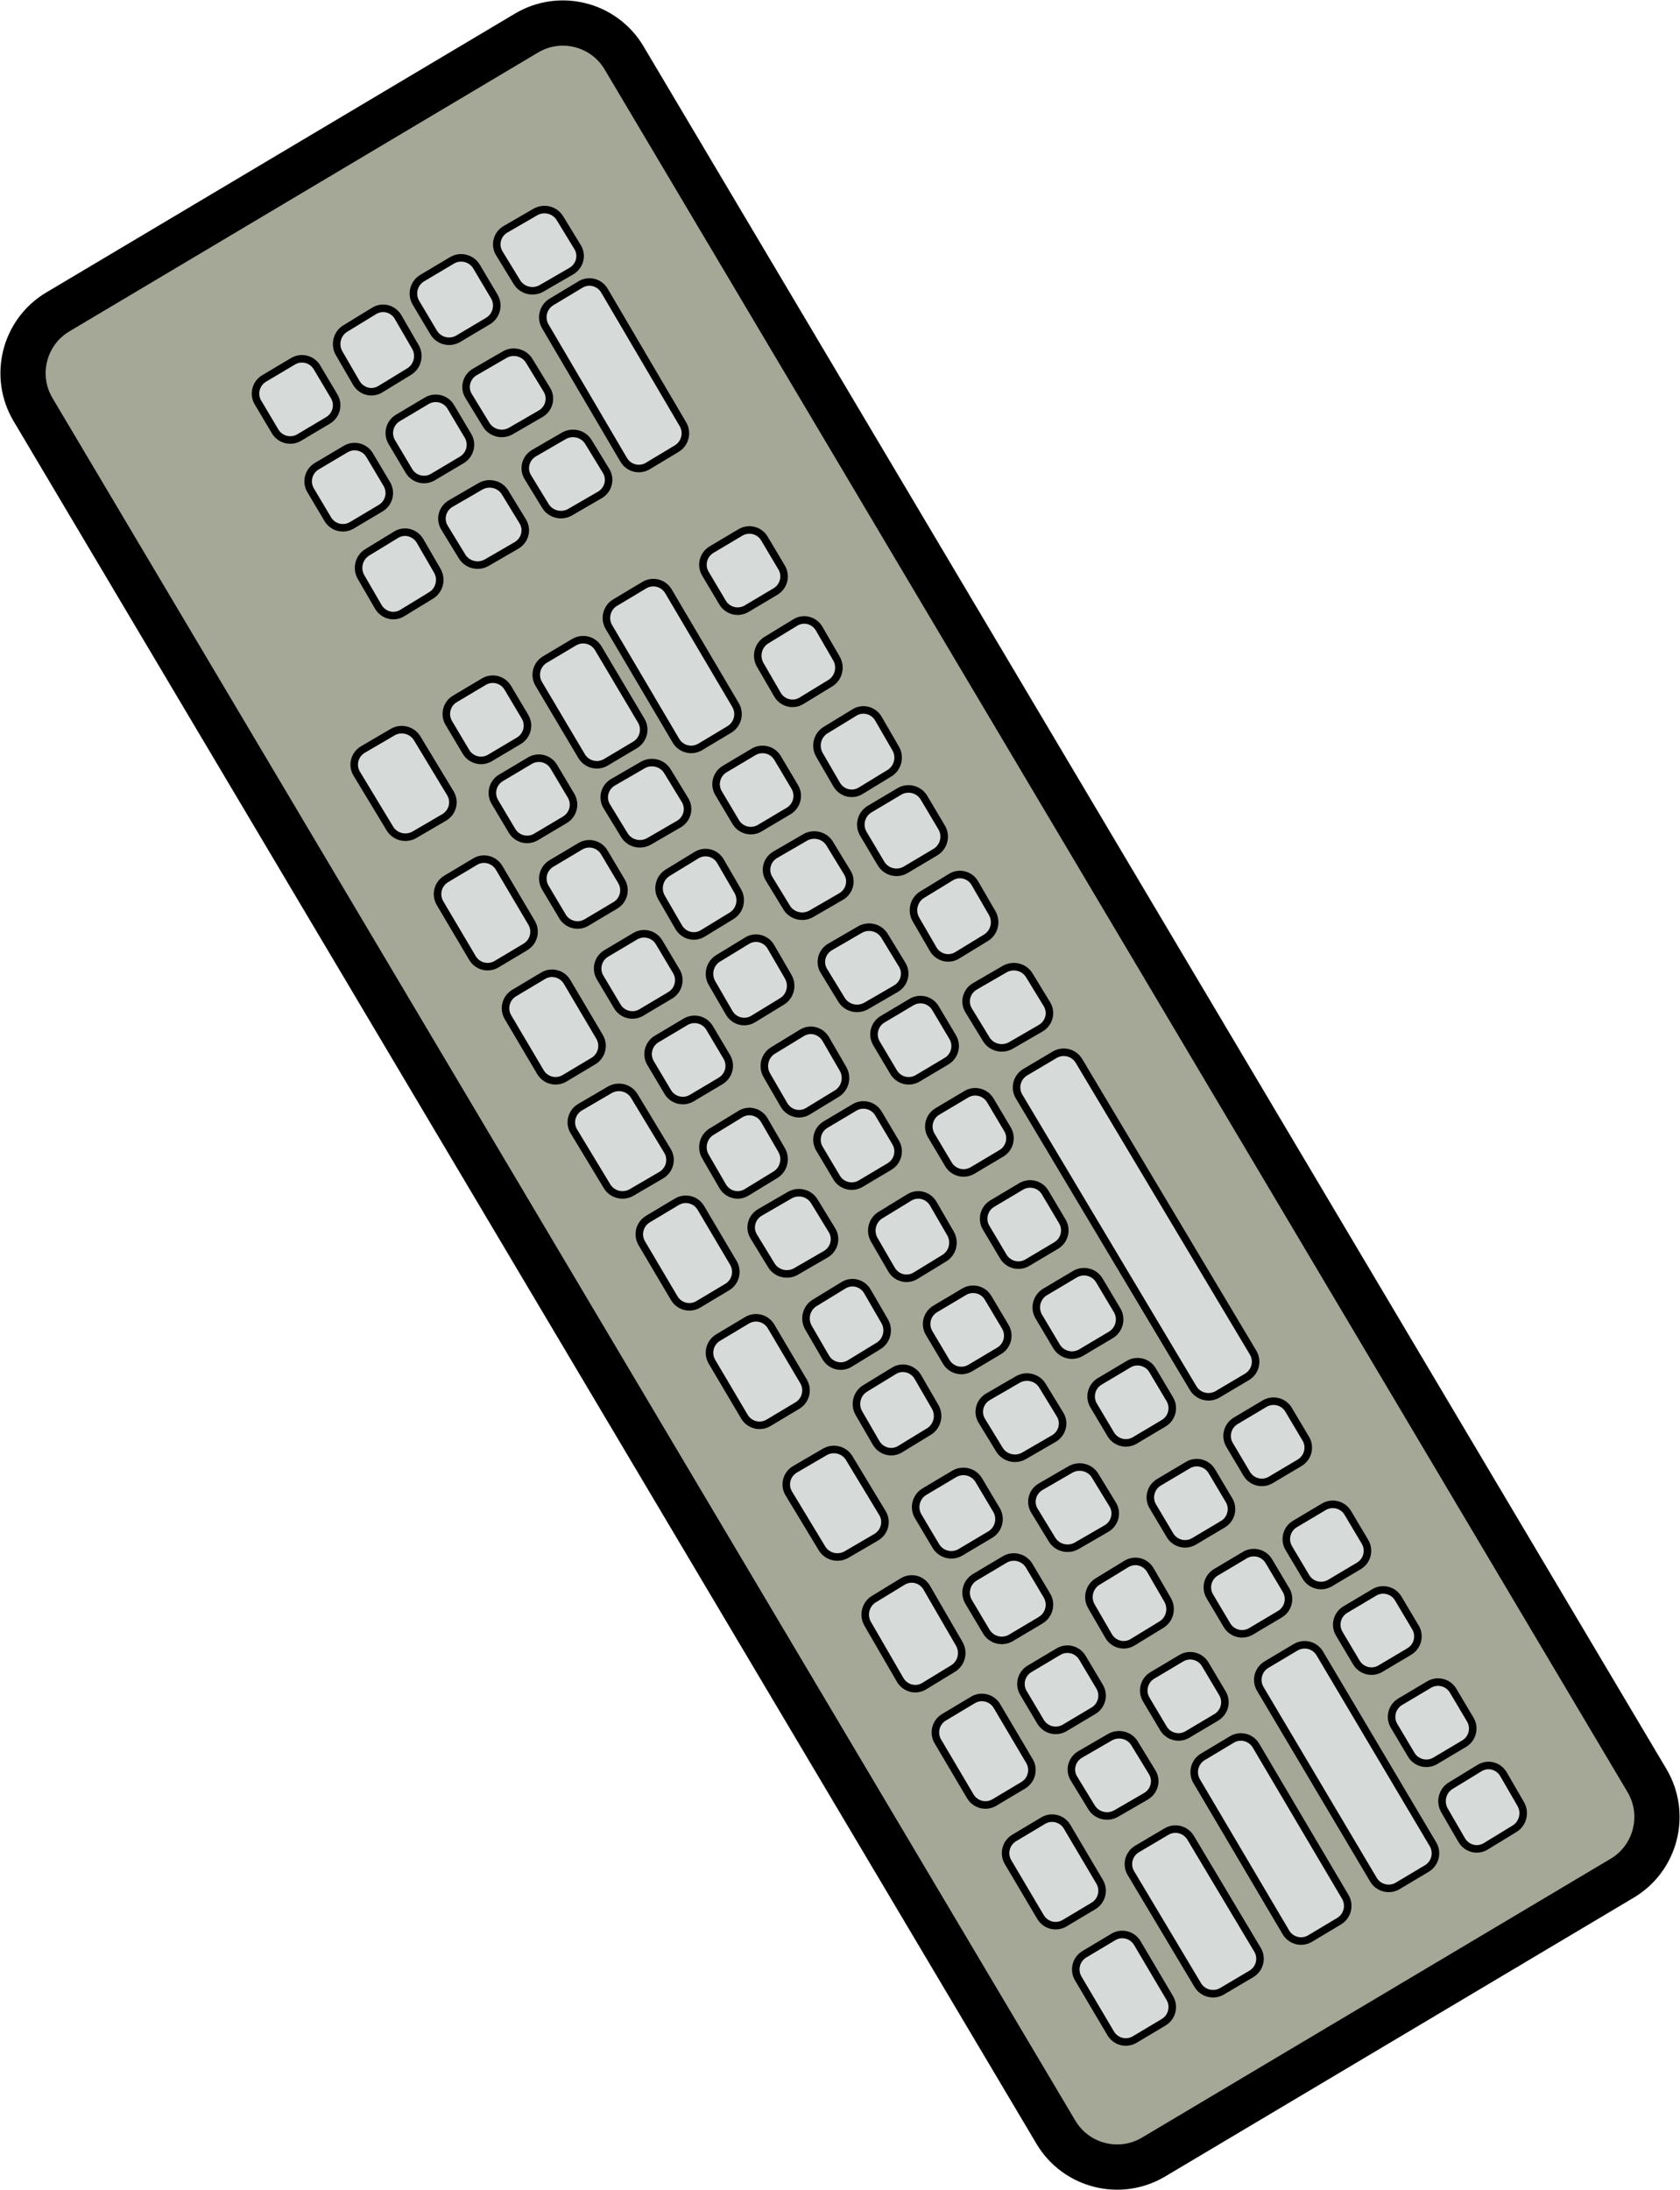 <svg width="766" height="998" xmlns="http://www.w3.org/2000/svg" xmlns:xlink="http://www.w3.org/1999/xlink" xml:space="preserve" overflow="hidden"><g transform="translate(-425 -1258)"><path d="M709.544 1284.37 1175.94 2069.36C1185.1 2084.8 1180.02 2104.73 1164.62 2113.88L950.952 2240.94C935.519 2250.1 915.597 2245.02 906.445 2229.62L440.063 1444.65C430.898 1429.22 435.976 1409.29 451.377 1400.13L665.048 1273.08C680.436 1263.89 700.389 1268.96 709.544 1284.37L709.544 1284.37Z" stroke="#000000" stroke-width="20.625" stroke-miterlimit="8" fill="#A6A897" fill-rule="evenodd"/><path d="M847.561 1981.49 862.377 2007.07C864.628 2010.95 863.39 2015.95 859.611 2018.29L846.391 2026.35C842.602 2028.66 837.721 2027.39 835.439 2023.51L820.623 1997.94C818.372 1994.06 819.61 1989.05 823.389 1986.72L836.609 1978.66C840.432 1976.34 845.31 1977.61 847.561 1981.49Z" stroke="#000000" stroke-width="3.438" stroke-miterlimit="8" fill="#D6DBD9" fill-rule="evenodd"/><path d="M776.561 1862.41 791.377 1887.47C793.628 1891.28 792.39 1896.18 788.61 1898.47L775.391 1906.37C771.601 1908.63 766.721 1907.39 764.439 1903.59L749.623 1878.53C747.372 1874.72 748.61 1869.82 752.389 1867.53L765.609 1859.63C769.398 1857.37 774.31 1858.6 776.561 1862.41Z" stroke="#000000" stroke-width="3.438" stroke-miterlimit="8" fill="#D6DBD9" fill-rule="evenodd"/><path d="M943.561 2143.42 958.377 2168.48C960.628 2172.28 959.39 2177.18 955.61 2179.48L942.391 2187.37C938.602 2189.63 933.721 2188.39 931.439 2184.59L916.623 2159.54C914.372 2155.73 915.61 2150.83 919.389 2148.54L932.609 2140.65C936.388 2138.35 941.31 2139.62 943.561 2143.42Z" stroke="#000000" stroke-width="3.438" stroke-miterlimit="8" fill="#D6DBD9" fill-rule="evenodd"/><path d="M911.561 2090.43 926.377 2115.48C928.628 2119.29 927.39 2124.19 923.611 2126.48L910.391 2134.37C906.602 2136.63 901.721 2135.39 899.439 2131.59L884.623 2106.54C882.372 2102.74 883.61 2097.84 887.389 2095.54L900.609 2087.65C904.419 2085.34 909.31 2086.62 911.561 2090.43Z" stroke="#000000" stroke-width="3.438" stroke-miterlimit="8" fill="#D6DBD9" fill-rule="evenodd"/><path d="M652.561 1653.42 667.377 1678.48C669.628 1682.28 668.39 1687.18 664.611 1689.48L651.391 1697.37C647.602 1699.63 642.721 1698.39 640.44 1694.59L625.623 1669.54C623.373 1665.73 624.61 1660.83 628.39 1658.54L641.609 1650.64C645.388 1648.35 650.279 1649.62 652.561 1653.42Z" stroke="#000000" stroke-width="3.438" stroke-miterlimit="8" fill="#D6DBD9" fill-rule="evenodd"/><path d="M879.561 2035.42 894.377 2060.48C896.628 2064.29 895.39 2069.19 891.611 2071.48L878.391 2079.37C874.602 2081.63 869.721 2080.39 867.439 2076.59L852.623 2051.54C850.372 2047.73 851.61 2042.83 855.389 2040.54L868.609 2032.64C872.388 2030.35 877.31 2031.62 879.561 2035.42Z" stroke="#000000" stroke-width="3.438" stroke-miterlimit="8" fill="#D6DBD9" fill-rule="evenodd"/><path d="M744.56 1808.41 759.377 1833.47C761.628 1837.28 760.39 1842.18 756.61 1844.47L743.391 1852.37C739.602 1854.63 734.721 1853.39 732.439 1849.59L717.623 1824.53C715.372 1820.72 716.61 1815.82 720.389 1813.53L733.609 1805.63C737.398 1803.37 742.31 1804.6 744.56 1808.41Z" stroke="#000000" stroke-width="3.438" stroke-miterlimit="8" fill="#D6DBD9" fill-rule="evenodd"/><path d="M714.199 1757.41 729.351 1782.47C731.654 1786.28 730.387 1791.18 726.522 1793.48L713.002 1801.37C709.127 1803.63 704.135 1802.39 701.802 1798.59L686.649 1773.53C684.347 1769.73 685.613 1764.82 689.478 1762.53L702.998 1754.64C706.908 1752.36 711.896 1753.61 714.199 1757.41Z" stroke="#000000" stroke-width="3.438" stroke-miterlimit="8" fill="#D6DBD9" fill-rule="evenodd"/><path d="M683.561 1705.42 698.377 1730.48C700.628 1734.28 699.39 1739.18 695.611 1741.48L682.391 1749.37C678.602 1751.63 673.721 1750.39 671.439 1746.59L656.623 1721.54C654.372 1717.73 655.61 1712.83 659.389 1710.54L672.609 1702.65C676.388 1700.35 681.31 1701.62 683.561 1705.42Z" stroke="#000000" stroke-width="3.438" stroke-miterlimit="8" fill="#D6DBD9" fill-rule="evenodd"/><path d="M812.199 1922.43 827.351 1947.48C829.654 1951.29 828.387 1956.19 824.522 1958.48L811.002 1966.37C807.127 1968.63 802.135 1967.39 799.802 1963.59L784.649 1938.54C782.347 1934.73 783.613 1929.83 787.478 1927.54L800.998 1919.65C804.894 1917.35 809.896 1918.62 812.199 1922.43Z" stroke="#000000" stroke-width="3.438" stroke-miterlimit="8" fill="#D6DBD9" fill-rule="evenodd"/><path d="M615.199 1594.42 630.351 1619.48C632.654 1623.29 631.387 1628.19 627.522 1630.48L614.002 1638.37C610.127 1640.63 605.135 1639.39 602.802 1635.59L587.649 1610.54C585.347 1606.73 586.613 1601.83 590.478 1599.54L603.998 1591.64C607.863 1589.35 612.896 1590.62 615.199 1594.42Z" stroke="#000000" stroke-width="3.438" stroke-miterlimit="8" fill="#D6DBD9" fill-rule="evenodd"/><path d="M967.864 2095.43 998.365 2146.47C1000.64 2150.27 999.389 2155.18 995.569 2157.47L982.206 2165.37C978.376 2167.63 973.442 2166.39 971.136 2162.59L940.635 2111.55C938.36 2107.75 939.611 2102.84 943.431 2100.55L956.794 2092.65C960.645 2090.34 965.589 2091.62 967.864 2095.43Z" stroke="#000000" stroke-width="3.438" stroke-miterlimit="8" fill="#D6DBD9" fill-rule="evenodd"/><path d="M942.284 2052.39 950.348 2065.59C952.657 2069.38 951.387 2074.25 947.511 2076.53L933.95 2084.38C930.063 2086.63 925.057 2085.39 922.716 2081.62L914.652 2068.42C912.343 2064.63 913.613 2059.76 917.49 2057.48L931.05 2049.63C934.972 2047.37 939.975 2048.61 942.284 2052.39Z" stroke="#000000" stroke-width="3.438" stroke-miterlimit="8" fill="#D6DBD9" fill-rule="evenodd"/><path d="M918.527 2013.4 926.378 2026.6C928.627 2030.38 927.39 2035.25 923.616 2037.53L910.412 2045.38C906.628 2047.63 901.753 2046.39 899.474 2042.62L891.622 2029.42C889.374 2025.63 890.61 2020.76 894.385 2018.48L907.588 2010.64C911.363 2008.36 916.278 2009.62 918.527 2013.4Z" stroke="#000000" stroke-width="3.438" stroke-miterlimit="8" fill="#D6DBD9" fill-rule="evenodd"/><path d="M894.284 1971.51 902.348 1985.06C904.657 1988.94 903.387 1993.95 899.511 1996.29L885.95 2004.35C882.063 2006.66 877.057 2005.39 874.716 2001.51L866.652 1987.96C864.343 1984.07 865.613 1979.07 869.49 1976.73L883.05 1968.67C886.927 1966.33 891.975 1967.62 894.284 1971.51Z" stroke="#000000" stroke-width="3.438" stroke-miterlimit="8" fill="#D6DBD9" fill-rule="evenodd"/><path d="M871.284 1932.5 879.348 1946.05C881.657 1949.94 880.387 1954.95 876.511 1957.29L862.95 1965.35C859.063 1967.66 854.057 1966.39 851.716 1962.51L843.652 1948.95C841.343 1945.06 842.613 1940.06 846.49 1937.72L860.05 1929.65C863.972 1927.34 868.978 1928.61 871.284 1932.5L871.284 1932.5Z" stroke="#000000" stroke-width="3.438" stroke-miterlimit="8" fill="#D6DBD9" fill-rule="evenodd"/><path d="M843.526 1885.5 851.378 1899.06C853.627 1902.95 852.39 1907.95 848.616 1910.29L835.412 1918.35C831.628 1920.66 826.753 1919.39 824.474 1915.51L816.622 1901.96C814.374 1898.07 815.61 1893.07 819.385 1890.73L832.588 1882.67C836.362 1880.33 841.278 1881.62 843.526 1885.5Z" stroke="#000000" stroke-width="3.438" stroke-miterlimit="8" fill="#D6DBD9" fill-rule="evenodd"/><path d="M820.526 1846.51 828.378 1860.06C830.627 1863.95 829.39 1868.95 825.616 1871.29L812.412 1879.35C808.628 1881.66 803.753 1880.39 801.474 1876.51L793.622 1862.96C791.374 1859.08 792.61 1854.07 796.384 1851.74L809.588 1843.68C813.397 1841.32 818.278 1842.62 820.526 1846.51Z" stroke="#000000" stroke-width="3.438" stroke-miterlimit="8" fill="#D6DBD9" fill-rule="evenodd"/><path d="M796.284 1805.39 804.348 1818.59C806.657 1822.38 805.387 1827.25 801.511 1829.53L787.95 1837.38C784.064 1839.63 779.057 1838.39 776.716 1834.62L768.652 1821.41C766.344 1817.63 767.613 1812.76 771.49 1810.48L785.05 1802.63C788.972 1800.37 793.975 1801.61 796.284 1805.39Z" stroke="#000000" stroke-width="3.438" stroke-miterlimit="8" fill="#D6DBD9" fill-rule="evenodd"/><path d="M773.526 1768.49 781.378 1782.05C783.626 1785.94 782.39 1790.94 778.616 1793.28L765.412 1801.35C761.628 1803.66 756.753 1802.39 754.474 1798.51L746.622 1784.95C744.374 1781.07 745.61 1776.06 749.385 1773.72L762.588 1765.66C766.376 1763.34 771.282 1764.6 773.526 1768.49Z" stroke="#000000" stroke-width="3.438" stroke-miterlimit="8" fill="#D6DBD9" fill-rule="evenodd"/><path d="M748.527 1726.39 756.379 1739.59C758.627 1743.37 757.39 1748.25 753.616 1750.53L740.412 1758.38C736.628 1760.63 731.753 1759.39 729.474 1755.62L721.622 1742.41C719.374 1738.63 720.61 1733.75 724.385 1731.47L737.588 1723.62C741.373 1721.38 746.278 1722.6 748.527 1726.39Z" stroke="#000000" stroke-width="3.438" stroke-miterlimit="8" fill="#D6DBD9" fill-rule="evenodd"/><path d="M725.526 1687.4 733.379 1700.6C735.627 1704.38 734.39 1709.26 730.616 1711.53L717.412 1719.38C713.628 1721.63 708.753 1720.39 706.474 1716.62L698.622 1703.42C696.374 1699.63 697.61 1694.76 701.385 1692.48L714.588 1684.64C718.362 1682.36 723.278 1683.62 725.526 1687.4Z" stroke="#000000" stroke-width="3.438" stroke-miterlimit="8" fill="#D6DBD9" fill-rule="evenodd"/><path d="M700.526 1646.4 708.378 1659.6C710.627 1663.38 709.39 1668.25 705.616 1670.53L692.412 1678.38C688.628 1680.63 683.753 1679.39 681.474 1675.62L673.622 1662.42C671.374 1658.64 672.61 1653.77 676.385 1651.49L689.588 1643.64C693.393 1641.35 698.278 1642.62 700.526 1646.4Z" stroke="#000000" stroke-width="3.438" stroke-miterlimit="8" fill="#D6DBD9" fill-rule="evenodd"/><path d="M677.526 1607.39 685.378 1620.59C687.627 1624.38 686.39 1629.25 682.616 1631.53L669.412 1639.38C665.628 1641.63 660.753 1640.39 658.474 1636.62L650.622 1623.42C648.374 1619.63 649.61 1614.76 653.384 1612.48L666.588 1604.63C670.407 1602.37 675.278 1603.61 677.526 1607.39Z" stroke="#000000" stroke-width="3.438" stroke-miterlimit="8" fill="#D6DBD9" fill-rule="evenodd"/><path d="M656.526 1571.4 664.378 1584.6C666.627 1588.38 665.39 1593.25 661.616 1595.53L648.412 1603.38C644.628 1605.63 639.753 1604.39 637.474 1600.62L629.622 1587.42C627.374 1583.64 628.61 1578.77 632.385 1576.49L645.588 1568.64C649.393 1566.35 654.278 1567.62 656.526 1571.4Z" stroke="#000000" stroke-width="3.438" stroke-miterlimit="8" fill="#D6DBD9" fill-rule="evenodd"/><path d="M949.526 1973.49 957.378 1987.05C959.626 1990.94 958.39 1995.94 954.616 1998.28L941.412 2006.35C937.628 2008.66 932.753 2007.39 930.474 2003.51L922.622 1989.95C920.374 1986.06 921.61 1981.06 925.385 1978.72L938.588 1970.66C942.373 1968.35 947.278 1969.6 949.526 1973.49Z" stroke="#000000" stroke-width="3.438" stroke-miterlimit="8" fill="#D6DBD9" fill-rule="evenodd"/><path d="M924.284 1930.39 932.348 1943.59C934.657 1947.38 933.387 1952.25 929.511 1954.53L915.95 1962.38C912.064 1964.63 907.057 1963.39 904.716 1959.62L896.652 1946.41C894.343 1942.63 895.613 1937.75 899.49 1935.47L913.05 1927.62C916.937 1925.38 921.975 1926.6 924.284 1930.39Z" stroke="#000000" stroke-width="3.438" stroke-miterlimit="8" fill="#D6DBD9" fill-rule="evenodd"/><path d="M900.284 1889.4 908.348 1902.6C910.657 1906.38 909.387 1911.25 905.511 1913.53L891.95 1921.38C888.063 1923.63 883.057 1922.39 880.716 1918.62L872.652 1905.42C870.343 1901.63 871.613 1896.76 875.49 1894.48L889.05 1886.63C892.926 1884.36 897.975 1885.62 900.284 1889.4Z" stroke="#000000" stroke-width="3.438" stroke-miterlimit="8" fill="#D6DBD9" fill-rule="evenodd"/><path d="M875.526 1849.39 883.378 1862.59C885.627 1866.38 884.39 1871.25 880.616 1873.53L867.412 1881.38C863.628 1883.63 858.753 1882.39 856.474 1878.62L848.622 1865.41C846.374 1861.63 847.61 1856.76 851.384 1854.48L864.588 1846.63C868.407 1844.37 873.278 1845.61 875.526 1849.39Z" stroke="#000000" stroke-width="3.438" stroke-miterlimit="8" fill="#D6DBD9" fill-rule="evenodd"/><path d="M850.526 1806.5 858.378 1820.06C860.626 1823.95 859.39 1828.95 855.616 1831.29L842.412 1839.35C838.628 1841.66 833.753 1840.39 831.474 1836.51L823.622 1822.96C821.374 1819.07 822.61 1814.07 826.385 1811.73L839.588 1803.67C843.363 1801.33 848.278 1802.62 850.526 1806.5Z" stroke="#000000" stroke-width="3.438" stroke-miterlimit="8" fill="#D6DBD9" fill-rule="evenodd"/><path d="M825.527 1765.4 833.379 1778.6C835.627 1782.38 834.39 1787.25 830.616 1789.53L817.412 1797.38C813.628 1799.63 808.753 1798.39 806.474 1794.62L798.622 1781.42C796.374 1777.64 797.61 1772.76 801.385 1770.48L814.588 1762.64C818.363 1760.36 823.278 1761.61 825.527 1765.4Z" stroke="#000000" stroke-width="3.438" stroke-miterlimit="8" fill="#D6DBD9" fill-rule="evenodd"/><path d="M801.526 1731.51 809.379 1745.06C811.627 1748.95 810.39 1753.95 806.616 1756.29L793.412 1764.35C789.628 1766.66 784.753 1765.39 782.474 1761.51L774.622 1747.96C772.374 1744.07 773.61 1739.07 777.385 1736.73L790.588 1728.68C794.393 1726.32 799.278 1727.62 801.526 1731.51Z" stroke="#000000" stroke-width="3.438" stroke-miterlimit="8" fill="#D6DBD9" fill-rule="evenodd"/><path d="M776.526 1689.51 784.378 1703.06C786.627 1706.95 785.39 1711.95 781.616 1714.29L768.412 1722.35C764.628 1724.66 759.753 1723.39 757.474 1719.51L749.622 1705.96C747.374 1702.07 748.61 1697.07 752.384 1694.73L765.588 1686.68C769.393 1684.32 774.278 1685.62 776.526 1689.51Z" stroke="#000000" stroke-width="3.438" stroke-miterlimit="8" fill="#D6DBD9" fill-rule="evenodd"/><path d="M753.527 1650.49 761.378 1664.05C763.627 1667.94 762.39 1672.95 758.616 1675.29L745.412 1683.35C741.628 1685.66 736.753 1684.39 734.474 1680.51L726.622 1666.96C724.374 1663.07 725.61 1658.06 729.385 1655.72L742.588 1647.66C746.404 1645.34 751.278 1646.61 753.527 1650.49Z" stroke="#000000" stroke-width="3.438" stroke-miterlimit="8" fill="#D6DBD9" fill-rule="evenodd"/><path d="M729.284 1609.39 737.348 1622.59C739.657 1626.38 738.387 1631.25 734.511 1633.53L720.95 1641.38C717.063 1643.63 712.057 1642.39 709.716 1638.62L701.652 1625.41C699.343 1621.63 700.613 1616.75 704.49 1614.47L718.05 1606.62C721.937 1604.38 726.975 1605.6 729.284 1609.39Z" stroke="#000000" stroke-width="3.438" stroke-miterlimit="8" fill="#D6DBD9" fill-rule="evenodd"/><path d="M997.671 2053.45 1038.37 2122.36C1040.63 2126.19 1039.39 2131.12 1035.6 2133.43L1022.32 2141.37C1018.52 2143.64 1013.62 2142.39 1011.33 2138.57L970.628 2069.66C968.368 2065.83 969.611 2060.9 973.405 2058.59L986.676 2050.65C990.47 2048.35 995.411 2049.62 997.671 2053.45Z" stroke="#000000" stroke-width="3.438" stroke-miterlimit="8" fill="#D6DBD9" fill-rule="evenodd"/><path d="M1003.53 1969.39 1011.38 1982.59C1013.63 1986.37 1012.39 1991.25 1008.62 1993.53L995.412 2001.38C991.628 2003.63 986.753 2002.39 984.474 1998.62L976.622 1985.41C974.374 1981.63 975.61 1976.75 979.385 1974.48L992.588 1966.63C996.376 1964.38 1001.28 1965.6 1003.53 1969.39Z" stroke="#000000" stroke-width="3.438" stroke-miterlimit="8" fill="#D6DBD9" fill-rule="evenodd"/><path d="M974.526 2016.4 982.378 2029.6C984.627 2033.38 983.39 2038.25 979.616 2040.53L966.412 2048.38C962.628 2050.63 957.753 2049.39 955.474 2045.62L947.622 2032.42C945.374 2028.63 946.61 2023.76 950.384 2021.48L963.588 2013.63C967.363 2011.36 972.278 2012.62 974.526 2016.4Z" stroke="#000000" stroke-width="3.438" stroke-miterlimit="8" fill="#D6DBD9" fill-rule="evenodd"/><path d="M697.797 1553.43 717.368 1586.39C719.637 1590.22 718.389 1595.14 714.578 1597.44L701.247 1605.37C697.426 1607.64 692.504 1606.39 690.203 1602.58L670.633 1569.61C668.363 1565.79 669.611 1560.87 673.422 1558.57L686.753 1550.64C690.609 1548.36 695.527 1549.61 697.797 1553.43L697.797 1553.43Z" stroke="#000000" stroke-width="3.438" stroke-miterlimit="8" fill="#D6DBD9" fill-rule="evenodd"/><path d="M1026.75 2011.42 1078.37 2098.4C1080.64 2102.22 1079.39 2107.14 1075.58 2109.44L1062.28 2117.37C1058.46 2119.64 1053.55 2118.39 1051.25 2114.58L999.631 2027.6C997.365 2023.78 998.611 2018.86 1002.42 2016.56L1015.72 2008.64C1019.54 2006.37 1024.48 2007.6 1026.75 2011.42Z" stroke="#000000" stroke-width="3.438" stroke-miterlimit="8" fill="#D6DBD9" fill-rule="evenodd"/><path d="M977.527 1928.4 985.379 1941.6C987.627 1945.38 986.39 1950.26 982.616 1952.53L969.412 1960.38C965.628 1962.63 960.753 1961.39 958.474 1957.62L950.622 1944.42C948.374 1940.63 949.61 1935.76 953.385 1933.48L966.588 1925.64C970.363 1923.36 975.278 1924.62 977.527 1928.4Z" stroke="#000000" stroke-width="3.438" stroke-miterlimit="8" fill="#D6DBD9" fill-rule="evenodd"/><path d="M950.526 1882.41 958.378 1895.6C960.626 1899.38 959.39 1904.26 955.616 1906.53L942.412 1914.38C938.628 1916.63 933.753 1915.39 931.474 1911.62L923.622 1898.42C921.374 1894.64 922.61 1889.76 926.385 1887.49L939.588 1879.64C943.393 1877.36 948.278 1878.62 950.526 1882.41Z" stroke="#000000" stroke-width="3.438" stroke-miterlimit="8" fill="#D6DBD9" fill-rule="evenodd"/><path d="M926.284 1841.51 934.348 1855.06C936.657 1858.94 935.387 1863.95 931.511 1866.29L917.95 1874.35C914.063 1876.66 909.057 1875.39 906.717 1871.51L898.652 1857.96C896.343 1854.07 897.613 1849.07 901.49 1846.73L915.05 1838.67C918.961 1836.32 923.975 1837.62 926.284 1841.51Z" stroke="#000000" stroke-width="3.438" stroke-miterlimit="8" fill="#D6DBD9" fill-rule="evenodd"/><path d="M901.526 1801.38 909.379 1814.59C911.627 1818.37 910.39 1823.25 906.616 1825.53L893.412 1833.38C889.628 1835.63 884.753 1834.39 882.474 1830.62L874.622 1817.42C872.374 1813.63 873.61 1808.76 877.385 1806.48L890.588 1798.63C894.373 1796.38 899.278 1797.6 901.526 1801.38Z" stroke="#000000" stroke-width="3.438" stroke-miterlimit="8" fill="#D6DBD9" fill-rule="evenodd"/><path d="M876.526 1759.4 884.378 1772.6C886.627 1776.38 885.39 1781.25 881.616 1783.53L868.412 1791.38C864.628 1793.63 859.753 1792.39 857.474 1788.62L849.622 1775.42C847.374 1771.63 848.61 1766.76 852.385 1764.48L865.588 1756.64C869.363 1754.36 874.247 1755.62 876.526 1759.4Z" stroke="#000000" stroke-width="3.438" stroke-miterlimit="8" fill="#D6DBD9" fill-rule="evenodd"/><path d="M851.526 1717.39 859.378 1730.59C861.626 1734.38 860.39 1739.25 856.616 1741.53L843.412 1749.38C839.628 1751.63 834.753 1750.39 832.474 1746.62L824.622 1733.42C822.374 1729.63 823.61 1724.76 827.385 1722.48L840.588 1714.63C844.407 1712.37 849.278 1713.6 851.526 1717.39Z" stroke="#000000" stroke-width="3.438" stroke-miterlimit="8" fill="#D6DBD9" fill-rule="evenodd"/><path d="M828.284 1684.4 836.348 1697.6C838.657 1701.38 837.387 1706.25 833.511 1708.53L819.95 1716.38C816.063 1718.63 811.057 1717.39 808.716 1713.62L800.652 1700.42C798.343 1696.64 799.613 1691.77 803.49 1689.49L817.05 1681.64C820.958 1679.35 825.975 1680.62 828.284 1684.4Z" stroke="#000000" stroke-width="3.438" stroke-miterlimit="8" fill="#D6DBD9" fill-rule="evenodd"/><path d="M803.284 1642.4 811.348 1655.6C813.657 1659.38 812.387 1664.25 808.511 1666.53L794.95 1674.38C791.064 1676.63 786.057 1675.39 783.716 1671.62L775.652 1658.42C773.343 1654.64 774.613 1649.76 778.49 1647.49L792.05 1639.64C795.926 1637.36 800.975 1638.61 803.284 1642.4Z" stroke="#000000" stroke-width="3.438" stroke-miterlimit="8" fill="#D6DBD9" fill-rule="evenodd"/><path d="M779.527 1603.39 787.379 1616.59C789.627 1620.38 788.39 1625.25 784.616 1627.53L771.412 1635.38C767.628 1637.63 762.753 1636.39 760.474 1632.62L752.622 1619.41C750.374 1615.63 751.61 1610.75 755.385 1608.47L768.588 1600.62C772.376 1598.38 777.278 1599.6 779.527 1603.39Z" stroke="#000000" stroke-width="3.438" stroke-miterlimit="8" fill="#D6DBD9" fill-rule="evenodd"/><path d="M729.79 1527.46 760.367 1579.26C762.637 1583.11 761.389 1588.06 757.579 1590.38L744.252 1598.36C740.431 1600.64 735.511 1599.39 733.211 1595.55L702.633 1543.74C700.363 1539.9 701.611 1534.94 705.421 1532.63L718.749 1524.65C722.603 1522.35 727.52 1523.61 729.79 1527.46Z" stroke="#000000" stroke-width="3.438" stroke-miterlimit="8" fill="#D6DBD9" fill-rule="evenodd"/><path d="M1110.53 2066.51 1118.38 2080.06C1120.63 2083.95 1119.39 2088.95 1115.62 2091.29L1102.41 2099.35C1098.63 2101.66 1093.75 2100.39 1091.47 2096.51L1083.62 2082.97C1081.37 2079.08 1082.61 2074.08 1086.39 2071.74L1099.59 2063.68C1103.39 2061.33 1108.26 2062.6 1110.53 2066.51Z" stroke="#000000" stroke-width="3.438" stroke-miterlimit="8" fill="#D6DBD9" fill-rule="evenodd"/><path d="M1087.53 2028.39 1095.38 2041.59C1097.63 2045.38 1096.39 2050.25 1092.62 2052.53L1079.41 2060.38C1075.63 2062.63 1070.75 2061.39 1068.47 2057.62L1060.62 2044.42C1058.37 2040.63 1059.61 2035.76 1063.38 2033.48L1076.59 2025.63C1080.41 2023.37 1085.28 2024.61 1087.53 2028.39Z" stroke="#000000" stroke-width="3.438" stroke-miterlimit="8" fill="#D6DBD9" fill-rule="evenodd"/><path d="M1062.53 1986.4 1070.38 1999.6C1072.63 2003.38 1071.39 2008.25 1067.62 2010.53L1054.41 2018.38C1050.63 2020.63 1045.75 2019.39 1043.47 2015.62L1035.62 2002.42C1033.37 1998.63 1034.61 1993.76 1038.38 1991.48L1051.59 1983.64C1055.36 1981.36 1060.28 1982.61 1062.53 1986.4Z" stroke="#000000" stroke-width="3.438" stroke-miterlimit="8" fill="#D6DBD9" fill-rule="evenodd"/><path d="M1039.53 1947.38 1047.38 1960.59C1049.63 1964.37 1048.39 1969.25 1044.62 1971.53L1031.41 1979.38C1027.63 1981.63 1022.75 1980.39 1020.47 1976.62L1012.62 1963.42C1010.37 1959.63 1011.61 1954.76 1015.38 1952.48L1028.59 1944.63C1032.37 1942.38 1037.28 1943.6 1039.53 1947.38Z" stroke="#000000" stroke-width="3.438" stroke-miterlimit="8" fill="#D6DBD9" fill-rule="evenodd"/><path d="M1012.53 1900.39 1020.38 1913.59C1022.63 1917.38 1021.39 1922.25 1017.62 1924.53L1004.41 1932.38C1000.63 1934.63 995.753 1933.39 993.474 1929.62L985.622 1916.41C983.374 1912.63 984.61 1907.75 988.385 1905.47L1001.59 1897.62C1005.37 1895.38 1010.28 1896.6 1012.53 1900.39Z" stroke="#000000" stroke-width="3.438" stroke-miterlimit="8" fill="#D6DBD9" fill-rule="evenodd"/><path d="M916.964 1741.45 996.361 1874.38C998.644 1878.2 997.388 1883.13 993.555 1885.43L980.145 1893.37C976.301 1895.64 971.351 1894.39 969.036 1890.57L889.64 1757.64C887.356 1753.82 888.612 1748.89 892.445 1746.59L905.855 1738.65C909.72 1736.34 914.681 1737.62 916.964 1741.45Z" stroke="#000000" stroke-width="3.438" stroke-miterlimit="8" fill="#D6DBD9" fill-rule="evenodd"/><path d="M894.284 1702.39 902.348 1715.59C904.657 1719.37 903.387 1724.25 899.511 1726.53L885.95 1734.38C882.063 1736.63 877.057 1735.39 874.716 1731.62L866.652 1718.41C864.343 1714.63 865.613 1709.75 869.49 1707.47L883.05 1699.62C886.937 1697.38 891.975 1698.6 894.284 1702.39Z" stroke="#000000" stroke-width="3.438" stroke-miterlimit="8" fill="#D6DBD9" fill-rule="evenodd"/><path d="M869.527 1660.5 877.379 1674.06C879.627 1677.94 878.39 1682.95 874.616 1685.29L861.412 1693.35C857.628 1695.66 852.753 1694.39 850.474 1690.51L842.622 1676.96C840.374 1673.08 841.61 1668.07 845.385 1665.73L858.588 1657.67C862.363 1655.33 867.282 1656.62 869.527 1660.5Z" stroke="#000000" stroke-width="3.438" stroke-miterlimit="8" fill="#D6DBD9" fill-rule="evenodd"/><path d="M846.284 1621.49 854.348 1635.05C856.657 1638.94 855.387 1643.94 851.511 1646.29L837.95 1654.35C834.064 1656.66 829.057 1655.39 826.716 1651.51L818.652 1637.95C816.343 1634.06 817.613 1629.05 821.49 1626.71L835.05 1618.65C838.937 1616.35 843.943 1617.61 846.284 1621.49Z" stroke="#000000" stroke-width="3.438" stroke-miterlimit="8" fill="#D6DBD9" fill-rule="evenodd"/><path d="M825.527 1585.5 833.379 1599.06C835.627 1602.94 834.39 1607.95 830.616 1610.29L817.412 1618.35C813.628 1620.66 808.753 1619.39 806.474 1615.51L798.622 1601.96C796.374 1598.07 797.61 1593.07 801.385 1590.73L814.588 1582.67C818.363 1580.33 823.278 1581.62 825.527 1585.5Z" stroke="#000000" stroke-width="3.438" stroke-miterlimit="8" fill="#D6DBD9" fill-rule="evenodd"/><path d="M798.526 1544.51 806.378 1558.06C808.627 1561.95 807.39 1566.95 803.616 1569.29L790.412 1577.35C786.628 1579.66 781.753 1578.39 779.474 1574.51L771.622 1560.96C769.374 1557.07 770.61 1552.07 774.384 1549.73L787.588 1541.68C791.393 1539.32 796.278 1540.62 798.526 1544.51Z" stroke="#000000" stroke-width="3.438" stroke-miterlimit="8" fill="#D6DBD9" fill-rule="evenodd"/><path d="M773.526 1503.39 781.378 1516.59C783.626 1520.38 782.39 1525.25 778.616 1527.53L765.412 1535.38C761.628 1537.63 756.753 1536.39 754.474 1532.62L746.622 1519.41C744.374 1515.63 745.61 1510.76 749.385 1508.48L762.588 1500.63C766.407 1498.37 771.278 1499.61 773.526 1503.39Z" stroke="#000000" stroke-width="3.438" stroke-miterlimit="8" fill="#D6DBD9" fill-rule="evenodd"/><path d="M616.526 1504.5 624.379 1518.06C626.627 1521.94 625.39 1526.95 621.616 1529.29L608.412 1537.35C604.628 1539.66 599.753 1538.39 597.474 1534.51L589.622 1520.96C587.374 1517.07 588.61 1512.07 592.385 1509.73L605.588 1501.67C609.362 1499.33 614.244 1500.63 616.526 1504.5Z" stroke="#000000" stroke-width="3.438" stroke-miterlimit="8" fill="#D6DBD9" fill-rule="evenodd"/><path d="M569.526 1425.4 577.378 1438.6C579.627 1442.38 578.39 1447.25 574.616 1449.53L561.412 1457.38C557.628 1459.63 552.753 1458.39 550.474 1454.62L542.622 1441.42C540.374 1437.63 541.61 1432.76 545.385 1430.48L558.588 1422.64C562.362 1420.36 567.278 1421.61 569.526 1425.4Z" stroke="#000000" stroke-width="3.438" stroke-miterlimit="8" fill="#D6DBD9" fill-rule="evenodd"/><path d="M593.527 1465.39 601.379 1478.59C603.627 1482.38 602.39 1487.25 598.616 1489.53L585.412 1497.38C581.628 1499.63 576.753 1498.39 574.474 1494.62L566.622 1481.41C564.374 1477.63 565.61 1472.75 569.385 1470.47L582.588 1462.63C586.373 1460.38 591.278 1461.6 593.527 1465.39Z" stroke="#000000" stroke-width="3.438" stroke-miterlimit="8" fill="#D6DBD9" fill-rule="evenodd"/><path d="M655.284 1482.39 663.348 1495.59C665.657 1499.38 664.387 1504.25 660.511 1506.53L646.95 1514.38C643.064 1516.63 638.057 1515.39 635.716 1511.62L627.652 1498.41C625.344 1494.63 626.613 1489.75 630.49 1487.47L644.05 1479.62C647.941 1477.38 652.979 1478.6 655.284 1482.39Z" stroke="#000000" stroke-width="3.438" stroke-miterlimit="8" fill="#D6DBD9" fill-rule="evenodd"/><path d="M630.526 1443.39 638.378 1456.59C640.626 1460.37 639.39 1465.25 635.616 1467.53L622.412 1475.38C618.628 1477.63 613.753 1476.39 611.474 1472.62L603.622 1459.41C601.374 1455.63 602.61 1450.75 606.385 1448.47L619.588 1440.62C623.376 1438.38 628.278 1439.6 630.526 1443.39Z" stroke="#000000" stroke-width="3.438" stroke-miterlimit="8" fill="#D6DBD9" fill-rule="evenodd"/><path d="M606.527 1402.51 614.379 1416.06C616.627 1419.95 615.39 1424.95 611.616 1427.29L598.412 1435.35C594.628 1437.66 589.753 1436.39 587.474 1432.51L579.622 1418.96C577.374 1415.07 578.61 1410.07 582.385 1407.73L595.588 1399.67C599.393 1397.32 604.278 1398.62 606.527 1402.51Z" stroke="#000000" stroke-width="3.438" stroke-miterlimit="8" fill="#D6DBD9" fill-rule="evenodd"/><path d="M693.284 1459.39 701.348 1472.59C703.657 1476.38 702.387 1481.25 698.511 1483.53L684.95 1491.38C681.064 1493.63 676.057 1492.39 673.716 1488.62L665.652 1475.41C663.343 1471.63 664.613 1466.76 668.49 1464.48L682.05 1456.63C685.972 1454.37 690.975 1455.61 693.284 1459.39Z" stroke="#000000" stroke-width="3.438" stroke-miterlimit="8" fill="#D6DBD9" fill-rule="evenodd"/><path d="M666.283 1422.4 674.348 1435.6C676.657 1439.38 675.387 1444.26 671.51 1446.53L657.952 1454.38C654.065 1456.63 649.058 1455.39 646.717 1451.62L638.653 1438.42C636.343 1434.64 637.613 1429.77 641.49 1427.49L655.052 1419.64C658.96 1417.35 663.974 1418.62 666.283 1422.4Z" stroke="#000000" stroke-width="3.438" stroke-miterlimit="8" fill="#D6DBD9" fill-rule="evenodd"/><path d="M642.284 1379.5 650.348 1393.06C652.657 1396.94 651.387 1401.95 647.511 1404.29L633.95 1412.35C630.064 1414.66 625.057 1413.39 622.716 1409.51L614.652 1395.96C612.344 1392.07 613.613 1387.07 617.49 1384.73L631.05 1376.67C634.926 1374.33 639.975 1375.62 642.284 1379.5Z" stroke="#000000" stroke-width="3.438" stroke-miterlimit="8" fill="#D6DBD9" fill-rule="evenodd"/><path d="M700.608 1390.46 736.375 1451.31C738.63 1455.15 737.39 1460.09 733.604 1462.4L720.362 1470.36C716.566 1472.64 711.678 1471.39 709.392 1467.56L673.625 1406.71C671.37 1402.87 672.61 1397.93 676.396 1395.62L689.638 1387.66C693.458 1385.34 698.353 1386.62 700.608 1390.46L700.608 1390.46Z" stroke="#000000" stroke-width="3.438" stroke-miterlimit="8" fill="#D6DBD9" fill-rule="evenodd"/><path d="M680.284 1357.4 688.348 1370.6C690.657 1374.38 689.387 1379.25 685.511 1381.53L671.95 1389.38C668.063 1391.63 663.057 1390.39 660.716 1386.62L652.652 1373.42C650.343 1369.63 651.613 1364.76 655.49 1362.48L669.05 1354.64C672.926 1352.36 677.975 1353.62 680.284 1357.4Z" stroke="#000000" stroke-width="3.438" stroke-miterlimit="8" fill="#D6DBD9" fill-rule="evenodd"/></g></svg>
